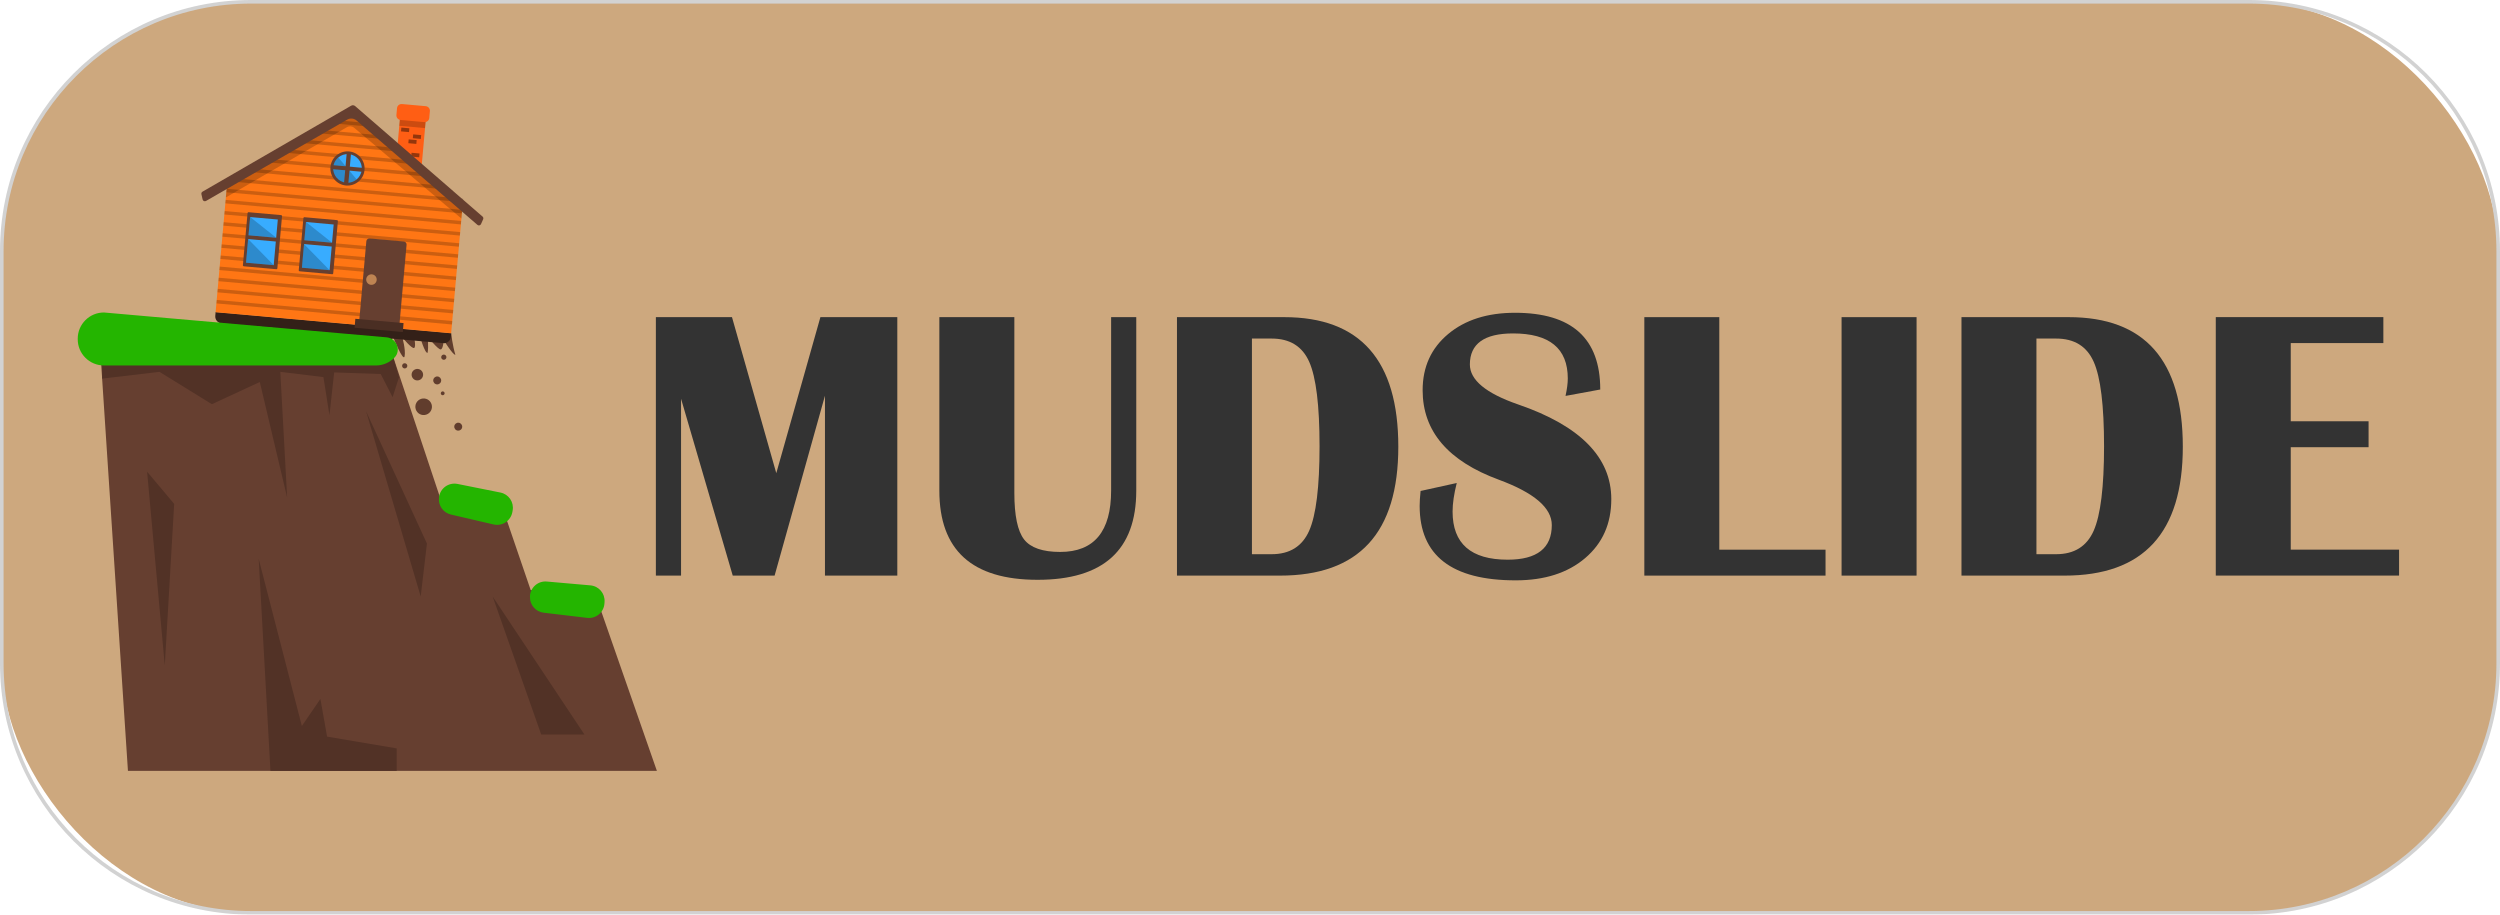 <?xml version="1.0" encoding="UTF-8"?>
<svg id="Layer_2" data-name="Layer 2" xmlns="http://www.w3.org/2000/svg" viewBox="0 0 697 255">
  <defs>
    <style>
      .cls-1 {
        fill: #ff5e14;
      }

      .cls-1, .cls-2, .cls-3, .cls-4, .cls-5, .cls-6, .cls-7, .cls-8, .cls-9, .cls-10, .cls-11, .cls-12, .cls-13, .cls-14, .cls-15 {
        stroke-width: 0px;
      }

      .cls-2 {
        fill: #523226;
      }

      .cls-16 {
        opacity: .88;
      }

      .cls-3 {
        fill: #ff7614;
      }

      .cls-4 {
        fill: #24b500;
      }

      .cls-5 {
        fill: #332018;
      }

      .cls-6 {
        fill: #613d2d;
      }

      .cls-7 {
        opacity: .2;
      }

      .cls-8 {
        fill: #333;
      }

      .cls-9 {
        fill: #ccc;
      }

      .cls-10 {
        fill: #94360c;
      }

      .cls-11 {
        fill: #38acff;
      }

      .cls-12 {
        fill: #bf8452;
      }

      .cls-13 {
        fill: #4a2e23;
      }

      .cls-14 {
        fill: #663f30;
      }

      .cls-15 {
        fill: #c69c6d;
      }
    </style>
  </defs>
  <g id="fire_dark" data-name="fire dark">
    <g class="cls-16">
      <rect class="cls-15" x=".5" y=".5" width="696" height="254" rx="69.5" ry="69.5"/>
      <path class="cls-9" d="m627,1c38.05,0,69,30.95,69,69v115c0,38.05-30.95,69-69,69H70C31.95,254,1,223.05,1,185v-115C1,31.95,31.95,1,70,1h557m0-1H70C31.34,0,0,31.34,0,70v115c0,38.66,31.34,70,70,70h557c38.66,0,70-31.34,70-70v-115c0-38.66-31.34-70-70-70h0Z"/>
    </g>
    <g>
      <path class="cls-8" d="m250.17,88.42v72.06h-20.17v-50.15l-14.04,50.15h-11.67l-14.41-49.31v49.31h-7.02v-72.06h21.22l12.35,43.5,12.3-43.5h21.43Z"/>
      <path class="cls-8" d="m316.79,88.42v48.36c0,16.58-9.17,24.87-27.5,24.87s-27.4-8.29-27.4-24.87v-48.36h20.91v48.99c0,6.33.91,10.66,2.72,12.99,1.81,2.32,5.17,3.48,10.06,3.48,9.47,0,14.2-5.7,14.2-17.11v-48.36h7.02Z"/>
      <path class="cls-8" d="m328.14,160.48v-72.06h29.88c21.22,0,31.83,12.04,31.83,36.11s-11,35.95-32.99,35.95h-28.72Zm20.91-5.97h5.49c5.03,0,8.52-2.17,10.45-6.52,1.93-4.35,2.9-12.2,2.9-23.57s-.96-19.22-2.88-23.54c-1.92-4.33-5.41-6.49-10.48-6.49h-5.49v60.13Z"/>
      <path class="cls-8" d="m446.18,108.59l-9.71,1.79c.42-1.94.63-3.55.63-4.86,0-8.38-5.09-12.56-15.26-12.56-8.02,0-12.04,2.89-12.04,8.66,0,4.33,4.49,8.04,13.46,11.14,17.32,5.95,25.97,14.75,25.97,26.4,0,6.83-2.43,12.31-7.29,16.44-4.86,4.14-11.32,6.2-19.37,6.2-17.84,0-26.77-6.92-26.77-20.75,0-1.13.09-2.52.26-4.17l10.08-2.22c-.77,3.06-1.16,5.72-1.16,7.97,0,8.94,5.12,13.41,15.36,13.41,8.2,0,12.3-3.22,12.3-9.66,0-4.79-4.91-8.99-14.73-12.62-14.18-5.21-21.28-13.53-21.28-24.97,0-6.48,2.37-11.69,7.1-15.65,4.73-3.96,10.95-5.94,18.66-5.94,15.84,0,23.76,7.13,23.76,21.38Z"/>
      <path class="cls-8" d="m479.34,88.42v64.83h29.62v7.23h-50.52v-72.06h20.91Z"/>
      <path class="cls-8" d="m534.34,88.42v72.06h-20.91v-72.06h20.91Z"/>
      <path class="cls-8" d="m546.86,160.48v-72.06h29.88c21.22,0,31.83,12.04,31.83,36.11s-11,35.95-32.99,35.95h-28.72Zm20.91-5.97h5.49c5.03,0,8.52-2.17,10.45-6.52,1.93-4.35,2.9-12.2,2.9-23.57s-.96-19.22-2.88-23.54c-1.92-4.33-5.41-6.49-10.48-6.49h-5.49v60.13Z"/>
      <path class="cls-8" d="m664.48,88.42v7.23h-25.82v21.8h21.7v7.23h-21.7v28.56h30.2v7.23h-51.1v-72.06h46.72Z"/>
    </g>
    <g>
      <g>
        <path class="cls-6" d="m60.11,87.05l3.89,9.85-.61-4.8s1.72,2.59,1.78,1.91c.06-.68.25-2.84.25-2.84,0,0,2.09,5.72,2.78,5.32s-.05-5.21-.05-5.21c0,0,2.54,4.29,3.55,3.99,1-.3-.54-5.76-.54-5.76l5.57.5s.99,7.67,1.66,7.65c.67-.02,1.18-7.39,1.18-7.39l1.05,2.78.17-1.94s3.4,2.94,3.78,2.88.16-1.78.16-1.78c0,0,3.95,4.93,4.52,4.73.57-.19.45-5.04.45-5.04,0,0,1.45,4.28,2.19,4.1.74-.18.94-3.82.94-3.82l2.29,1.64s1.37,4.74,1.94,4.6c.57-.14,1.22-6.48,1.22-6.48,0,0,1.63,3.47,2.23,3.47.6,0,1.75-3.11,1.75-3.11l2.35.21s3.56,7.15,3.69,5.36c.13-1.79,1.3-3.92,1.3-3.92,0,0,2.87,7.2,3.21,5.36s-.65-5.26-.65-5.26c0,0,2.7,3.33,3.32,2.95.62-.38-.14-3.53-.14-3.53l1.68.15s1.48,5.11,2.2,4.73c.31-1.71,0-4.54,0-4.54,0,0,3.02,3.88,3.71,3.6.69-.28.75-2.6.75-2.6,0,0,2.79,4.45,3.28,4.07-.79-2.45-1.17-5.96-1.17-5.96l-65.67-5.87Z"/>
        <path class="cls-5" d="m123.59,95.68l-61.81-5.52c-1.07-.1-1.85-1.04-1.76-2.1l.09-1,65.67,5.87-.09,1c-.1,1.07-1.04,1.85-2.1,1.76Z"/>
        <g>
          <rect class="cls-1" x="104.41" y="38.53" width="19.78" height="7.21" transform="translate(62.16 152.23) rotate(-84.89)"/>
          <rect class="cls-10" x="115.71" y="36.98" width="1.07" height="2.24" transform="translate(67.96 150.49) rotate(-84.89)"/>
          <rect class="cls-10" x="114.47" y="38.38" width="1.07" height="2.24" transform="translate(65.42 150.52) rotate(-84.89)"/>
          <rect class="cls-10" x="115.26" y="42.11" width="1.07" height="2.24" transform="translate(62.43 154.71) rotate(-84.89)"/>
          <rect class="cls-10" x="112.42" y="35.07" width="1.07" height="2.24" transform="translate(66.86 145.48) rotate(-84.89)"/>
          <rect class="cls-7" x="113.85" y="30.64" width="2.3" height="7.21" transform="translate(70.66 145.74) rotate(-84.89)"/>
          <path class="cls-1" d="m118.28,34.04l-6.59-.59c-.71-.06-1.23-.68-1.17-1.37l.17-1.93c.06-.7.69-1.21,1.4-1.14l6.59.59c.71.06,1.23.68,1.17,1.37l-.17,1.93c-.06.7-.69,1.21-1.4,1.14Z"/>
        </g>
        <polygon class="cls-3" points="125.78 92.92 60.11 87.05 63.31 51.26 98.17 31.58 128.98 57.13 125.78 92.92"/>
        <rect class="cls-7" x="92.73" y="54.08" width=".97" height="65.93" transform="translate(-1.78 172.14) rotate(-84.89)"/>
        <rect class="cls-7" x="93" y="50.98" width=".97" height="65.93" transform="translate(1.56 169.59) rotate(-84.89)"/>
        <rect class="cls-7" x="93.28" y="47.88" width=".97" height="65.93" transform="translate(4.9 167.04) rotate(-84.89)"/>
        <rect class="cls-7" x="93.56" y="44.78" width=".97" height="65.93" transform="translate(8.23 164.49) rotate(-84.89)"/>
        <rect class="cls-7" x="93.83" y="41.68" width=".97" height="65.93" transform="translate(11.57 161.95) rotate(-84.89)"/>
        <rect class="cls-7" x="94.11" y="38.58" width=".97" height="65.93" transform="translate(14.91 159.4) rotate(-84.89)"/>
        <rect class="cls-7" x="94.39" y="35.48" width=".97" height="65.93" transform="translate(18.25 156.85) rotate(-84.89)"/>
        <rect class="cls-7" x="94.66" y="32.38" width=".97" height="65.93" transform="translate(21.59 154.31) rotate(-84.89)"/>
        <rect class="cls-7" x="94.94" y="29.28" width=".97" height="65.93" transform="translate(24.93 151.76) rotate(-84.89)"/>
        <rect class="cls-7" x="95.22" y="26.18" width=".97" height="65.93" transform="translate(28.27 149.21) rotate(-84.89)"/>
        <rect class="cls-7" x="95.49" y="23.09" width=".97" height="65.93" transform="translate(31.61 146.66) rotate(-84.89)"/>
        <rect class="cls-7" x="95.77" y="19.99" width=".97" height="65.93" transform="translate(34.95 144.12) rotate(-84.89)"/>
        <rect class="cls-7" x="95.87" y="22.9" width=".97" height="53.87" transform="translate(38.14 141.38) rotate(-84.89)"/>
        <rect class="cls-7" x="96.39" y="23.86" width=".97" height="45.8" transform="translate(41.68 139.09) rotate(-84.89)"/>
        <rect class="cls-7" x="96.56" y="25.7" width=".97" height="35.91" transform="translate(44.93 136.43) rotate(-84.89)"/>
        <rect class="cls-7" x="96.99" y="26.66" width=".97" height="27.81" transform="translate(48.4 134.05) rotate(-84.89)"/>
        <rect class="cls-7" x="97.44" y="28.27" width=".97" height="18.42" transform="translate(51.87 131.68) rotate(-84.89)"/>
        <rect class="cls-7" x="97.36" y="29.42" width=".97" height="9.86" transform="translate(54.93 128.76) rotate(-84.89)"/>
        <g>
          <path class="cls-14" d="m95.47,73.32h22.52c.46,0,.84.38.84.84v9.58c0,.46-.38.84-.84.84h-22.52c-.46,0-.84-.38-.84-.84v-9.58c0-.46.38-.84.84-.84Z" transform="translate(18.6 178.23) rotate(-84.89)"/>
          <polygon class="cls-13" points="112.31 92.57 98.86 91.37 99.07 88.88 112.51 90.08 112.31 92.57"/>
          <path class="cls-12" d="m105.02,78.08c-.07.81-.79,1.4-1.59,1.33-.81-.07-1.4-.79-1.33-1.59.07-.81.79-1.4,1.59-1.33.81.07,1.41.79,1.33,1.59Z"/>
        </g>
        <g>
          <g>
            <path class="cls-14" d="m65.84,62.29h14.64c.14,0,.25.11.25.25v9.15c0,.14-.11.25-.25.25h-14.64c-.14,0-.25-.11-.25-.25v-9.15c0-.14.11-.25.25-.25Z" transform="translate(-.19 134) rotate(-84.89)"/>
            <rect class="cls-11" x="69.44" y="66.41" width="6.62" height="7.75" transform="translate(-3.74 136.49) rotate(-84.89)"/>
            <polygon class="cls-7" points="76.31 73.93 68.59 73.24 69.18 66.65 76.31 73.93"/>
            <rect class="cls-11" x="70.81" y="59.51" width="5.1" height="7.75" transform="translate(3.7 130.82) rotate(-84.89)"/>
            <polygon class="cls-7" points="77 66.27 69.27 65.58 69.73 60.5 77 66.27"/>
          </g>
          <g>
            <path class="cls-14" d="m81.42,63.68h14.62c.14,0,.26.11.26.26v9.13c0,.14-.11.26-.26.26h-14.62c-.14,0-.26-.11-.26-.26v-9.13c0-.14.11-.26.26-.26Z" transform="translate(12.61 150.78) rotate(-84.89)"/>
            <rect class="cls-11" x="85.01" y="67.81" width="6.62" height="7.75" transform="translate(9.06 153.27) rotate(-84.89)"/>
            <polygon class="cls-7" points="91.89 75.33 84.16 74.64 84.75 68.04 91.89 75.33"/>
            <rect class="cls-11" x="86.39" y="60.9" width="5.1" height="7.75" transform="translate(16.5 147.6) rotate(-84.89)"/>
            <polygon class="cls-7" points="92.57 67.66 84.85 66.97 85.3 61.89 92.57 67.66"/>
          </g>
        </g>
        <path class="cls-7" d="m128.64,60.92l-29.9-25.29c-.56-.48-1.37-.55-2.01-.18l-33.77,19.6.34-3.79,34.86-19.68,30.81,25.55-.34,3.79Z"/>
        <path class="cls-14" d="m56.45,53.44l41.45-23.97c.36-.21.81-.16,1.12.11l35.52,30.8c.21.18.28.48.17.74l-.6,1.35c-.17.39-.68.51-1,.23l-33.69-29.09c-.73-.64-1.79-.74-2.63-.25l-39.36,22.67c-.37.21-.85,0-.94-.41l-.34-1.48c-.06-.27.06-.56.3-.7Z"/>
        <path class="cls-14" d="m101.63,47.39c-.23,2.62-2.55,4.56-5.17,4.33-2.62-.23-4.56-2.55-4.33-5.17.23-2.62,2.55-4.56,5.17-4.33,2.62.23,4.56,2.55,4.33,5.17Z"/>
        <path class="cls-11" d="m100.86,47.31c-.2,2.19-2.13,3.81-4.33,3.62-2.19-.2-3.81-2.13-3.62-4.33.2-2.19,2.13-3.81,4.33-3.62,2.19.2,3.81,2.13,3.62,4.33Z"/>
        <path class="cls-7" d="m99.44,50.02c-1.69,1.41-4.21,1.19-5.62-.5-1.41-1.69-1.19-4.21.5-5.62l5.12,6.12Z"/>
        <rect class="cls-14" x="92.46" y="46.36" width="8.86" height="1.2" transform="translate(41.5 139.29) rotate(-84.9)"/>
        <rect class="cls-14" x="96.33" y="42.78" width="1.11" height="8.37" transform="translate(41.48 139.29) rotate(-84.89)"/>
        <path class="cls-6" d="m101.83,100.02c-.08.91-.88,1.58-1.79,1.5-.91-.08-1.58-.88-1.5-1.79.08-.91.88-1.58,1.79-1.5s1.58.88,1.5,1.79Z"/>
        <path class="cls-6" d="m98.86,103.75c-.04.43-.42.74-.84.7-.43-.04-.74-.42-.7-.84.04-.43.42-.74.84-.7.43.04.74.42.7.84Z"/>
        <path class="cls-6" d="m88.77,99.81c-.03.38-.37.67-.76.63-.38-.03-.67-.37-.63-.76.03-.38.37-.67.76-.63.38.03.67.37.63.76Z"/>
        <path class="cls-6" d="m81.6,101.43c-.08.86-.83,1.49-1.69,1.41-.86-.08-1.49-.83-1.41-1.69.08-.86.83-1.49,1.69-1.41.86.08,1.49.83,1.41,1.69Z"/>
        <path class="cls-6" d="m113.56,102.06c-.04.4-.39.7-.79.66-.4-.04-.7-.39-.66-.79.04-.4.39-.7.79-.66.4.04.7.39.66.79Z"/>
        <path class="cls-6" d="m117.96,104.6c-.08.88-.86,1.53-1.74,1.46s-1.53-.86-1.46-1.74c.08-.88.86-1.53,1.74-1.46.88.08,1.53.86,1.46,1.74Z"/>
        <path class="cls-6" d="m120.42,113.61c-.11,1.27-1.24,2.21-2.51,2.1-1.27-.11-2.21-1.24-2.1-2.51.11-1.27,1.24-2.21,2.51-2.1,1.27.11,2.21,1.24,2.1,2.51Z"/>
        <path class="cls-6" d="m123,106.16c-.05.61-.59,1.06-1.2,1.01-.61-.05-1.06-.59-1.01-1.2s.59-1.06,1.2-1.01c.61.05,1.06.59,1.01,1.2Z"/>
        <path class="cls-6" d="m128.86,119.05c-.05.61-.59,1.06-1.2,1.01s-1.06-.59-1.01-1.2c.05-.61.59-1.06,1.2-1.01s1.06.59,1.01,1.2Z"/>
        <path class="cls-6" d="m123.96,109.7c-.03.29-.29.51-.58.49s-.51-.29-.49-.58c.03-.29.29-.51.58-.49.3.03.51.29.49.58Z"/>
        <path class="cls-6" d="m124.46,99.65c-.04.4-.39.7-.79.66-.4-.04-.7-.39-.66-.79.04-.4.39-.7.79-.66.4.04.7.39.66.79Z"/>
        <path class="cls-6" d="m71.93,100.32c-.04.48-.46.83-.94.79-.48-.04-.83-.46-.79-.94.04-.48.46-.83.94-.79.48.04.83.46.79.94Z"/>
        <path class="cls-6" d="m76.24,95.78c-.06.64-.62,1.12-1.27,1.06s-1.12-.62-1.06-1.27c.06-.64.62-1.12,1.27-1.06.64.06,1.12.62,1.06,1.27Z"/>
        <path class="cls-6" d="m67.27,102.25c-.06.72-.7,1.26-1.42,1.19-.72-.06-1.26-.7-1.19-1.42s.7-1.26,1.42-1.19c.72.06,1.26.7,1.19,1.42Z"/>
      </g>
      <g>
        <polygon class="cls-14" points="35.67 214.92 27.6 92.29 108.04 94.75 122.76 138.92 140.61 143.03 147.95 164.49 167.05 168.78 183.14 214.92 35.67 214.92"/>
        <path class="cls-4" d="m122.41,138.59v.09c-.3,2.2,1.13,4.26,3.3,4.77l11.9,2.77c2.41.56,4.8-1.02,5.24-3.46l.08-.45c.41-2.31-1.1-4.53-3.41-4.99l-11.97-2.4c-2.46-.49-4.82,1.2-5.14,3.68Z"/>
        <path class="cls-4" d="m147.76,166.36v.09c-.04,2.22,1.61,4.11,3.81,4.37l12.13,1.44c2.46.29,4.66-1.54,4.82-4.01l.03-.46c.15-2.35-1.59-4.38-3.94-4.59l-12.16-1.07c-2.5-.22-4.66,1.72-4.7,4.23Z"/>
        <polygon class="cls-2" points="28.48 105.56 44.46 103.67 59.07 112.69 72.43 106.5 80.06 138.74 78.15 103.67 90.17 105.14 91.85 115.76 93.17 103.83 106.15 104.28 109.46 110.74 111.25 105.14 109.03 97.72 28.48 94.51 28.48 105.56"/>
        <path class="cls-4" d="m104.77,101.89H28.98c-4.04,0-7.31-3.27-7.31-7.31v-.15c0-4.04,3.27-7.31,7.31-7.31l78.92,6.94c2.71.34,4,3.66,2.1,5.62-1.33,1.37-3.19,2.22-5.24,2.22Z"/>
        <polygon class="cls-2" points="75.4 214.92 72.12 155.8 84.16 202.41 89.33 194.86 91.19 205.37 110.6 208.65 110.6 214.92 75.4 214.92"/>
        <polygon class="cls-2" points="102.06 114.65 117.29 166.31 119.03 151.54 102.06 114.65"/>
        <polygon class="cls-2" points="137.35 166.31 150.89 204.79 162.95 204.79 137.35 166.31"/>
        <polygon class="cls-2" points="41.01 131.51 45.94 185.55 48.56 140.48 41.01 131.51"/>
      </g>
    </g>
  </g>
</svg>